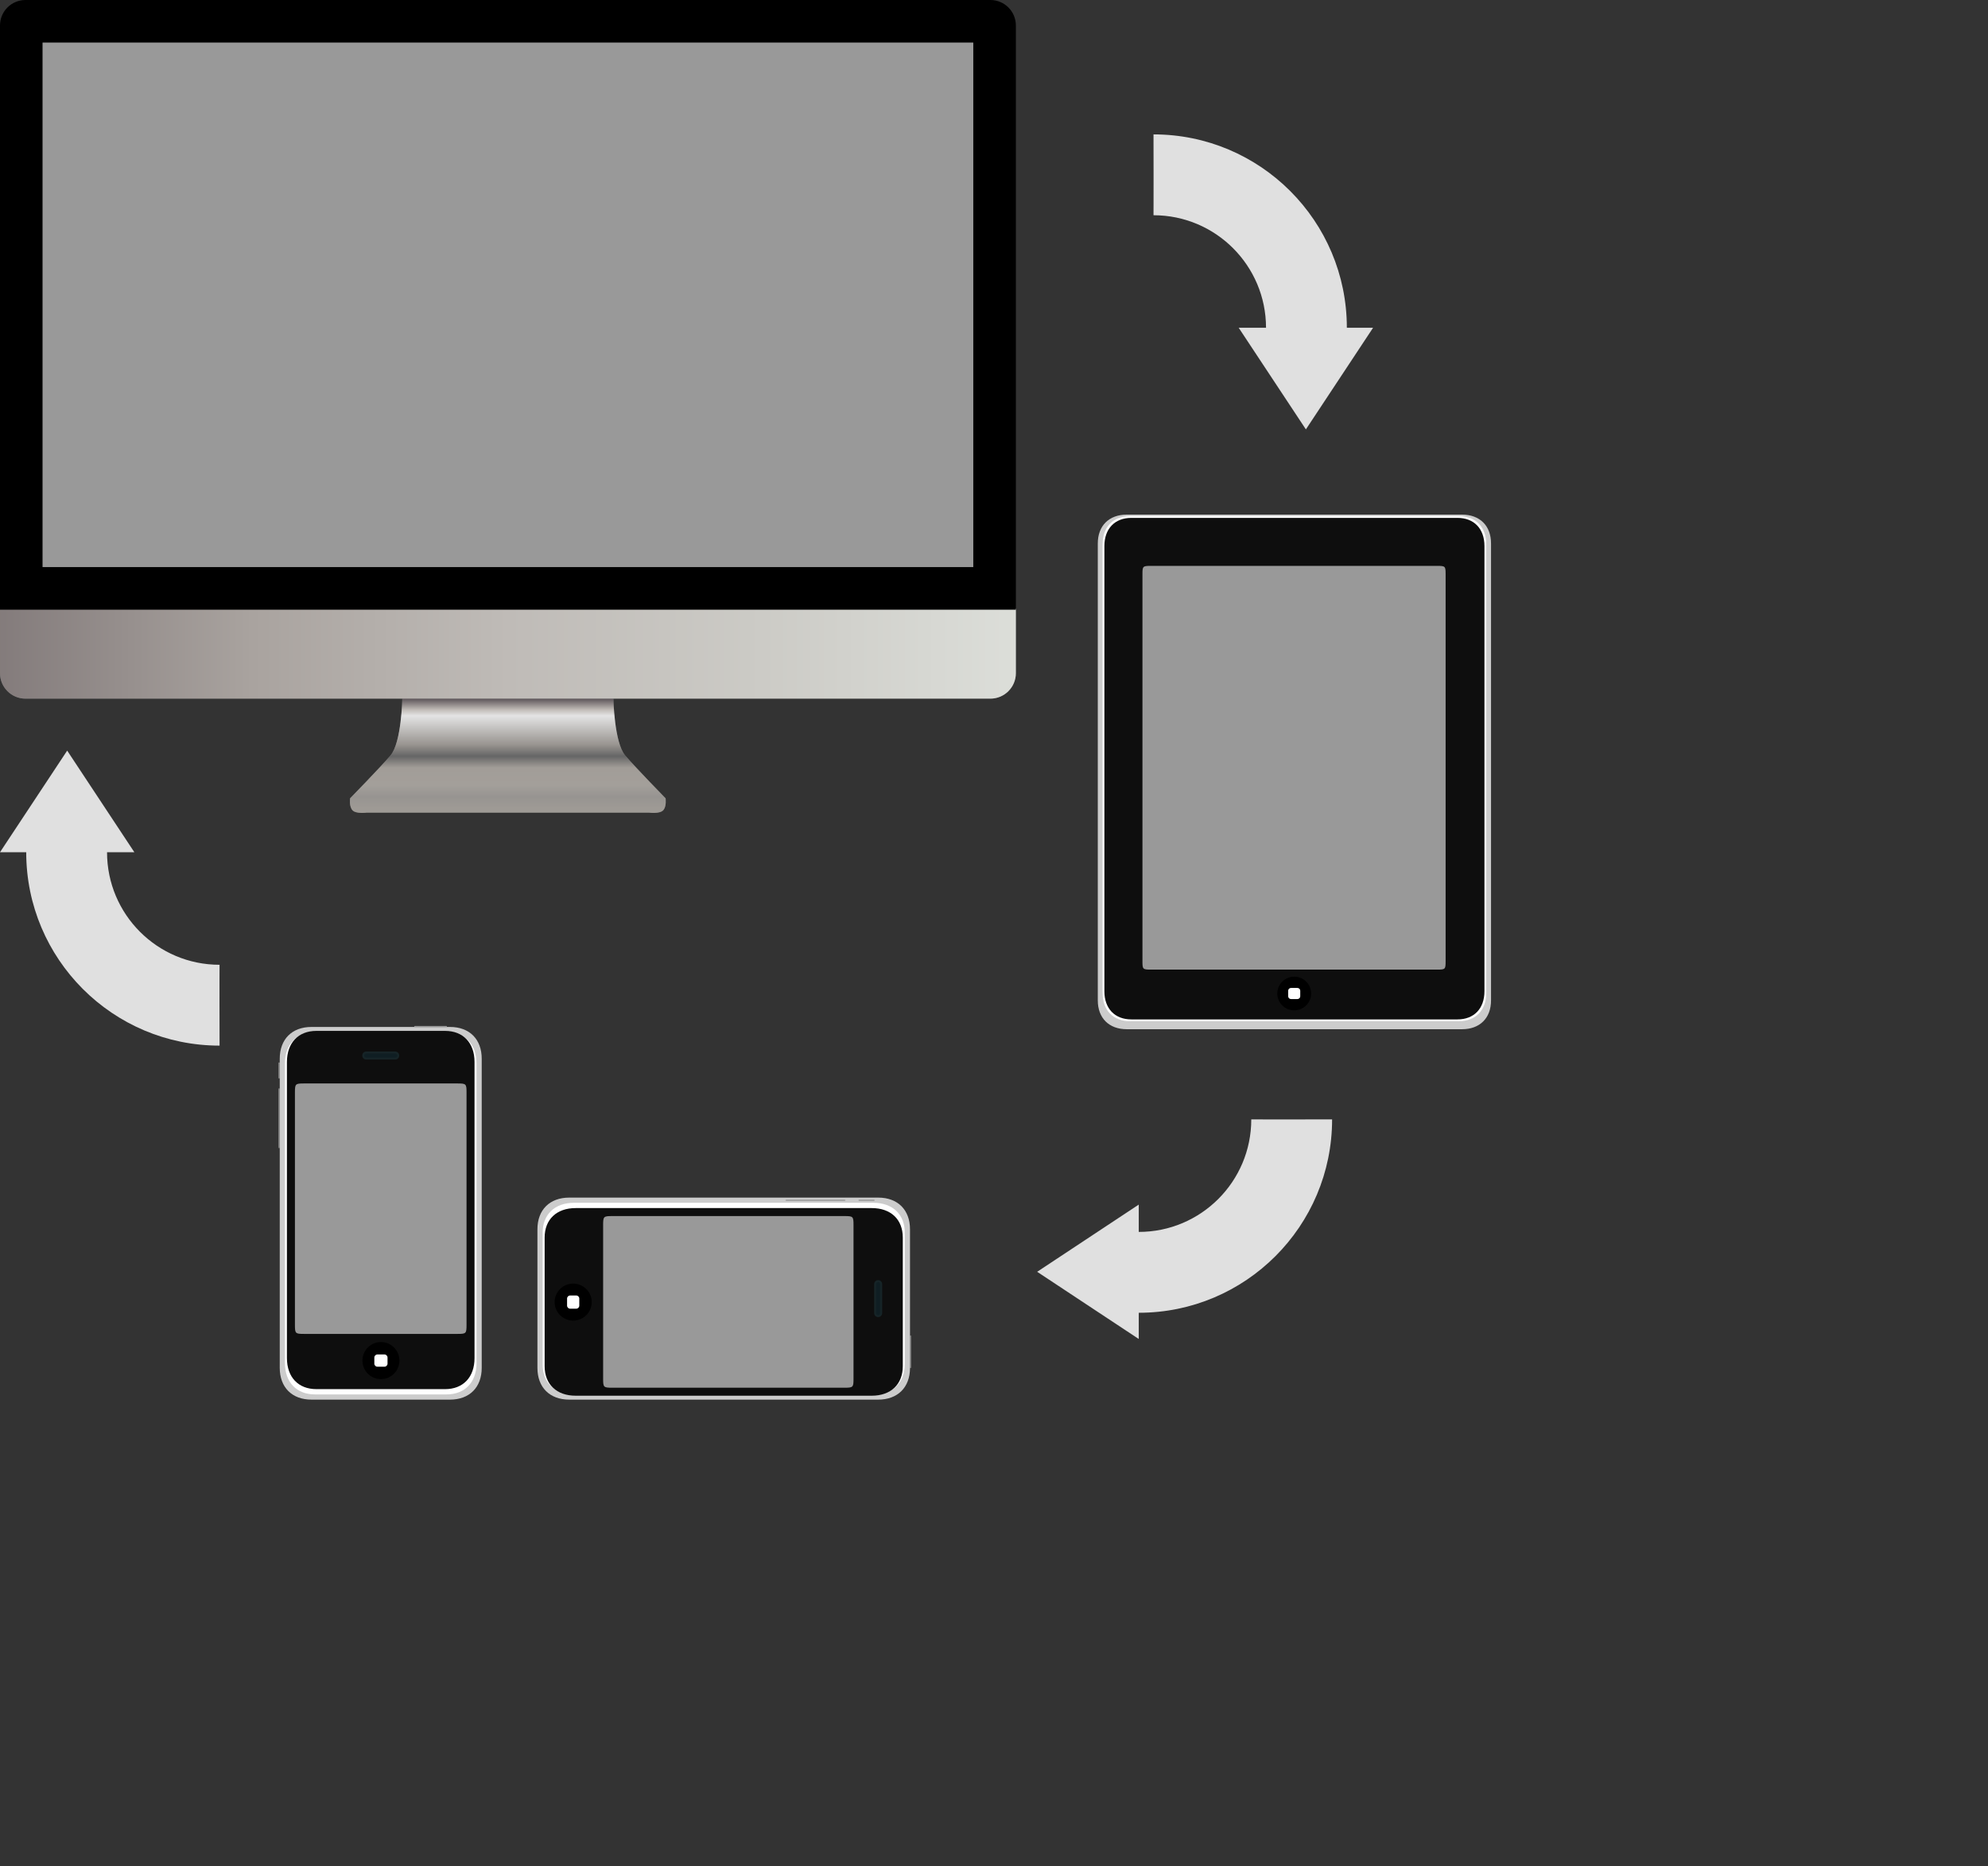 <svg 
 xmlns="http://www.w3.org/2000/svg"
 xmlns:xlink="http://www.w3.org/1999/xlink"
 width="16.051cm" height="15.064cm">
<rect width="100%" height="100%" fill="#333333" stroke="none"/>
<defs>
<linearGradient id="PSgrad_0" x1="0%" x2="0%" y1="100%" y2="0%">
  <stop offset="5%" stop-color="rgb(158,154,149)" stop-opacity="1" />
  <stop offset="15%" stop-color="rgb(151,148,145)" stop-opacity="1" />
  <stop offset="25%" stop-color="rgb(163,159,154)" stop-opacity="1" />
  <stop offset="40%" stop-color="rgb(162,157,152)" stop-opacity="1" />
  <stop offset="50%" stop-color="rgb(101,101,101)" stop-opacity="1" />
  <stop offset="60%" stop-color="rgb(152,148,144)" stop-opacity="1" />
  <stop offset="85%" stop-color="rgb(228,228,228)" stop-opacity="1" />
  <stop offset="90%" stop-color="rgb(194,189,184)" stop-opacity="1" />
  <stop offset="100%" stop-color="rgb(89,81,86)" stop-opacity="1" />
</linearGradient>
<linearGradient id="PSgrad_1" x1="0%" x2="100%" y1="0%" y2="0%">
  <stop offset="0%" stop-color="rgb(131,123,123)" stop-opacity="1" />
  <stop offset="25%" stop-color="rgb(169,163,159)" stop-opacity="1" />
  <stop offset="50%" stop-color="rgb(191,187,183)" stop-opacity="1" />
  <stop offset="75%" stop-color="rgb(204,203,198)" stop-opacity="1" />
  <stop offset="100%" stop-color="rgb(220,222,217)" stop-opacity="1" />
</linearGradient>

</defs>
<path fill-rule="evenodd"  fill="rgb(224, 224, 224)"
 d="M67.000,294.336 C48.036,294.336 32.664,278.964 32.664,260.000 L41.000,260.000 L20.500,229.000 L-0.000,260.000 L8.000,260.000 C8.000,292.585 34.415,319.000 67.000,319.000 C66.974,318.985 66.974,294.249 67.000,294.336 Z"/>
<path fill-rule="evenodd"  fill="rgb(204, 204, 204)"
 d="M85.366,323.010 C85.366,317.049 89.100,313.306 95.045,313.306 L137.321,313.306 C143.266,313.306 147.000,317.049 147.000,323.010 L147.000,417.295 C147.000,423.256 143.266,427.000 137.321,427.000 L95.045,427.000 C89.100,427.000 85.366,423.256 85.366,417.295 L85.366,323.010 Z"/>
<path fill-rule="evenodd"  fill="rgb(255, 255, 255)"
 d="M86.951,324.471 C86.951,318.589 90.493,314.895 96.132,314.895 L136.234,314.895 C141.873,314.895 145.415,318.589 145.415,324.471 L145.415,415.835 C145.415,421.716 141.873,425.411 136.234,425.411 L96.132,425.411 C90.493,425.411 86.951,421.716 86.951,415.835 L86.951,324.471 Z"/>
<path fill-rule="evenodd"  fill="rgb(14, 14, 14)"
 d="M87.560,323.976 C87.560,318.160 91.029,314.506 96.550,314.506 L135.816,314.506 C141.337,314.506 144.805,318.160 144.805,323.976 L144.805,414.329 C144.805,420.146 141.337,423.800 135.816,423.800 L96.550,423.800 C91.029,423.800 87.560,420.146 87.560,414.329 L87.560,323.976 Z"/>
<path fill-rule="evenodd"  fill="rgb(0, 0, 0)"
 d="M110.605,415.089 C110.605,411.966 113.129,409.435 116.244,409.435 C119.358,409.435 121.883,411.966 121.883,415.089 C121.883,418.212 119.358,420.743 116.244,420.743 C113.129,420.743 110.605,418.212 110.605,415.089 Z"/>
<path fill-rule="evenodd"  fill="rgb(255, 255, 255)"
 d="M114.232,414.157 C114.232,413.642 114.648,413.225 115.162,413.225 L117.326,413.225 C117.839,413.225 118.256,413.642 118.256,414.157 L118.256,416.021 C118.256,416.536 117.839,416.953 117.326,416.953 L115.162,416.953 C114.648,416.953 114.232,416.536 114.232,416.021 L114.232,414.157 Z"/>
<path fill-rule="evenodd"  fill="rgb(22, 36, 39)"
 d="M110.544,322.025 C110.544,321.349 111.076,320.802 111.733,320.802 L120.633,320.802 C121.290,320.802 121.822,321.349 121.822,322.025 L121.822,322.025 C121.822,322.700 121.290,323.247 120.633,323.247 L111.733,323.247 C111.076,323.247 110.544,322.700 110.544,322.025 L110.544,322.025 Z"/>
<path fill-rule="evenodd"  fill="rgb(15, 30, 35)"
 d="M111.153,322.025 C111.153,321.687 111.431,321.413 111.774,321.413 L120.591,321.413 C120.934,321.413 121.212,321.687 121.212,322.025 L121.212,322.025 C121.212,322.362 120.934,322.636 120.591,322.636 L111.774,322.636 C111.431,322.636 111.153,322.362 111.153,322.025 L111.153,322.025 Z"/>
<path fill-rule="evenodd"  fill="rgb(153, 153, 153)"
 d="M89.999,333.279 C89.999,330.681 90.137,330.543 92.727,330.543 L139.639,330.543 C142.229,330.543 142.367,330.681 142.367,333.279 L142.367,404.215 C142.367,406.813 142.229,406.951 139.639,406.951 L92.727,406.951 C90.137,406.951 89.999,406.813 89.999,404.215 L89.999,333.279 Z"/>
<path fill-rule="evenodd"  fill="rgb(153, 153, 153)"
 d="M126.394,313.183 C126.394,313.082 126.476,313.000 126.577,313.000 L136.209,313.000 C136.310,313.000 136.392,313.082 136.392,313.183 L136.392,313.183 C136.392,313.285 136.310,313.367 136.209,313.367 L126.577,313.367 C126.476,313.367 126.394,313.285 126.394,313.183 L126.394,313.183 Z"/>
<path fill-rule="evenodd"  fill="rgb(153, 153, 153)"
 d="M85.183,350.326 C85.082,350.326 85.000,350.176 85.000,349.990 L85.000,332.324 C85.000,332.138 85.082,331.988 85.183,331.988 L85.183,331.988 C85.284,331.988 85.366,332.138 85.366,332.324 L85.366,349.990 C85.366,350.176 85.284,350.326 85.183,350.326 L85.183,350.326 Z"/>
<path fill-rule="evenodd"  fill="rgb(153, 153, 153)"
 d="M85.183,329.015 C85.082,329.015 85.000,328.975 85.000,328.926 L85.000,324.214 C85.000,324.165 85.082,324.125 85.183,324.125 L85.183,324.125 C85.284,324.125 85.366,324.165 85.366,324.214 L85.366,328.926 C85.366,328.975 85.284,329.015 85.183,329.015 L85.183,329.015 Z"/>
<path fill-rule="evenodd"  fill="rgb(204, 204, 204)"
 d="M267.990,365.366 C273.950,365.366 277.694,369.100 277.694,375.045 L277.694,417.321 C277.694,423.266 273.950,427.000 267.990,427.000 L173.705,427.000 C167.744,427.000 164.000,423.266 164.000,417.321 L164.000,375.045 C164.000,369.100 167.744,365.366 173.705,365.366 L267.990,365.366 Z"/>
<path fill-rule="evenodd"  fill="rgb(255, 255, 255)"
 d="M266.529,366.951 C272.411,366.951 276.105,370.493 276.105,376.132 L276.105,416.234 C276.105,421.873 272.411,425.415 266.529,425.415 L175.165,425.415 C169.283,425.415 165.589,421.873 165.589,416.234 L165.589,376.132 C165.589,370.493 169.283,366.951 175.165,366.951 L266.529,366.951 Z"/>
<path fill-rule="evenodd"  fill="rgb(14, 14, 14)"
 d="M266.024,368.561 C271.840,368.561 275.494,372.029 275.494,377.550 L275.494,416.816 C275.494,422.337 271.840,425.805 266.024,425.805 L175.670,425.805 C169.854,425.805 166.200,422.337 166.200,416.816 L166.200,377.550 C166.200,372.029 169.854,368.561 175.670,368.561 L266.024,368.561 Z"/>
<path fill-rule="evenodd"  fill="rgb(0, 0, 0)"
 d="M174.911,391.605 C178.034,391.605 180.565,394.129 180.565,397.244 C180.565,400.358 178.034,402.883 174.911,402.883 C171.788,402.883 169.257,400.358 169.257,397.244 C169.257,394.129 171.788,391.605 174.911,391.605 Z"/>
<path fill-rule="evenodd"  fill="rgb(255, 255, 255)"
 d="M175.843,395.232 C176.358,395.232 176.775,395.648 176.775,396.162 L176.775,398.326 C176.775,398.839 176.358,399.256 175.843,399.256 L173.979,399.256 C173.464,399.256 173.047,398.839 173.047,398.326 L173.047,396.162 C173.047,395.648 173.464,395.232 173.979,395.232 L175.843,395.232 Z"/>
<path fill-rule="evenodd"  fill="rgb(22, 36, 39)"
 d="M267.975,390.544 C268.651,390.544 269.198,391.076 269.198,391.733 L269.198,400.633 C269.198,401.290 268.651,401.822 267.975,401.822 L267.975,401.822 C267.300,401.822 266.753,401.290 266.753,400.633 L266.753,391.733 C266.753,391.076 267.300,390.544 267.975,390.544 L267.975,390.544 Z"/>
<path fill-rule="evenodd"  fill="rgb(15, 30, 35)"
 d="M267.975,391.153 C268.313,391.153 268.587,391.431 268.587,391.774 L268.587,400.591 C268.587,400.934 268.313,401.212 267.975,401.212 L267.975,401.212 C267.638,401.212 267.364,400.934 267.364,400.591 L267.364,391.774 C267.364,391.431 267.638,391.153 267.975,391.153 L267.975,391.153 Z"/>
<path fill-rule="evenodd"  fill="rgb(153, 153, 153)"
 d="M257.721,370.999 C260.319,370.999 260.457,371.136 260.457,373.727 L260.457,420.639 C260.457,423.229 260.319,423.367 257.721,423.367 L186.785,423.367 C184.187,423.367 184.049,423.229 184.049,420.639 L184.049,373.727 C184.049,371.136 184.187,370.999 186.785,370.999 L257.721,370.999 Z"/>
<path fill-rule="evenodd"  fill="rgb(153, 153, 153)"
 d="M277.817,407.394 C277.918,407.394 278.000,407.476 278.000,407.577 L278.000,417.209 C278.000,417.310 277.918,417.392 277.817,417.392 L277.817,417.392 C277.715,417.392 277.633,417.310 277.633,417.209 L277.633,407.577 C277.633,407.476 277.715,407.394 277.817,407.394 L277.817,407.394 Z"/>
<path fill-rule="evenodd"  fill="rgb(153, 153, 153)"
 d="M239.674,366.183 C239.674,366.082 239.824,366.000 240.009,366.000 L257.676,366.000 C257.862,366.000 258.012,366.082 258.012,366.183 L258.012,366.183 C258.012,366.284 257.862,366.366 257.676,366.366 L240.009,366.366 C239.824,366.366 239.674,366.284 239.674,366.183 L239.674,366.183 Z"/>
<path fill-rule="evenodd"  fill="rgb(153, 153, 153)"
 d="M261.985,366.183 C261.985,366.082 262.025,366.000 262.074,366.000 L266.786,366.000 C266.835,366.000 266.875,366.082 266.875,366.183 L266.875,366.183 C266.875,366.284 266.835,366.366 266.786,366.366 L262.074,366.366 C262.025,366.366 261.985,366.284 261.985,366.183 L261.985,366.183 Z"/>
<path fill-rule="evenodd"  fill="rgb(224, 224, 224)"
 d="M381.836,341.500 C381.836,360.463 366.464,375.836 347.500,375.836 L347.500,367.500 L316.500,388.000 L347.500,408.500 L347.500,400.500 C380.085,400.500 406.500,374.085 406.500,341.500 C406.485,341.526 381.749,341.526 381.836,341.500 Z"/>
<path fill-rule="evenodd"  fill="rgb(204, 204, 204)"
 d="M335.000,165.806 C335.000,160.397 338.419,157.000 343.862,157.000 L446.138,157.000 C451.581,157.000 455.000,160.397 455.000,165.806 L455.000,305.194 C455.000,310.602 451.581,314.000 446.138,314.000 L343.862,314.000 C338.419,314.000 335.000,310.602 335.000,305.194 L335.000,165.806 Z"/>
<path fill-rule="evenodd"  fill="rgb(255, 255, 255)"
 d="M336.451,166.131 C336.451,160.794 339.694,157.442 344.857,157.442 L445.143,157.442 C450.306,157.442 453.549,160.794 453.549,166.131 L453.549,302.869 C453.549,308.206 450.306,311.558 445.143,311.558 L344.857,311.558 C339.694,311.558 336.451,308.206 336.451,302.869 L336.451,166.131 Z"/>
<path fill-rule="evenodd"  fill="rgb(14, 14, 14)"
 d="M337.009,166.590 C337.009,161.312 340.185,157.997 345.240,157.997 L444.760,157.997 C449.815,157.997 452.991,161.312 452.991,166.590 L452.991,302.410 C452.991,307.688 449.815,311.003 444.760,311.003 L345.240,311.003 C340.185,311.003 337.009,307.688 337.009,302.410 L337.009,166.590 Z"/>
<path fill-rule="evenodd"  fill="rgb(0, 0, 0)"
 d="M389.775,303.099 C389.775,300.265 392.087,297.968 394.938,297.968 C397.790,297.968 400.102,300.265 400.102,303.099 C400.102,305.933 397.790,308.230 394.938,308.230 C392.087,308.230 389.775,305.933 389.775,303.099 Z"/>
<path fill-rule="evenodd"  fill="rgb(255, 255, 255)"
 d="M393.097,302.253 C393.097,301.786 393.478,301.407 393.948,301.407 L395.929,301.407 C396.399,301.407 396.780,301.786 396.780,302.253 L396.780,303.945 C396.780,304.412 396.399,304.791 395.929,304.791 L393.948,304.791 C393.478,304.791 393.097,304.412 393.097,303.945 L393.097,302.253 Z"/>
<path fill-rule="evenodd"  fill="rgb(153, 153, 153)"
 d="M348.625,175.124 C348.625,172.767 348.751,172.642 351.123,172.642 L438.643,172.642 C441.015,172.642 441.140,172.767 441.140,175.124 L441.140,293.324 C441.140,295.681 441.015,295.807 438.643,295.807 L351.123,295.807 C348.751,295.807 348.625,295.681 348.625,293.324 L348.625,175.124 Z"/>
<path fill-rule="evenodd"  fill="rgb(224, 224, 224)"
 d="M352.000,65.664 C370.963,65.664 386.336,81.036 386.336,100.000 L378.000,100.000 L398.500,131.000 L419.000,100.000 L411.000,100.000 C411.000,67.415 384.585,41.000 352.000,41.000 C352.026,41.015 352.026,65.751 352.000,65.664 Z"/>
<path fill-rule="evenodd"  fill="rgb(102, 102, 102)"
 d="M122.769,213.067 C122.769,213.067 122.525,226.566 119.147,230.490 C115.770,234.414 106.834,243.557 106.834,243.557 C106.834,243.557 106.479,246.003 107.558,247.187 C108.637,248.371 111.904,247.913 111.904,247.913 L198.040,247.913 C198.040,247.913 201.307,248.371 202.386,247.187 C203.465,246.003 203.110,243.557 203.110,243.557 C203.110,243.557 194.174,234.414 190.797,230.490 C187.419,226.566 187.175,213.067 187.175,213.067 L122.769,213.067 Z"/>
<path fill="url(#PSgrad_0)"
 d="M122.769,213.067 C122.769,213.067 122.525,226.566 119.147,230.490 C115.770,234.414 106.834,243.557 106.834,243.557 C106.834,243.557 106.479,246.003 107.558,247.187 C108.637,248.371 111.904,247.913 111.904,247.913 L198.040,247.913 C198.040,247.913 201.307,248.371 202.386,247.187 C203.465,246.003 203.110,243.557 203.110,243.557 C203.110,243.557 194.174,234.414 190.797,230.490 C187.419,226.566 187.175,213.067 187.175,213.067 L122.769,213.067 Z"/>
<path fill-rule="evenodd"  fill="rgb(102, 102, 102)"
 d="M-0.000,205.372 L-0.000,185.670 L310.000,185.670 L310.000,205.372 C310.000,209.664 306.514,213.144 302.214,213.144 L7.786,213.144 C3.486,213.144 -0.000,209.664 -0.000,205.372 Z"/>
<path fill="url(#PSgrad_1)"
 d="M-0.000,205.372 L-0.000,185.670 L310.000,185.670 L310.000,205.372 C310.000,209.664 306.514,213.144 302.214,213.144 L7.786,213.144 C3.486,213.144 -0.000,209.664 -0.000,205.372 Z"/>
<path fill-rule="evenodd"  fill="rgb(0, 0, 0)"
 d="M297.000,173.000 L13.000,173.000 L13.000,13.000 L297.000,13.000 L297.000,173.000 ZM-0.000,186.000 L310.000,186.000 L310.000,7.764 C310.000,3.476 306.514,-0.000 302.214,-0.000 L7.786,-0.000 C3.486,-0.000 -0.000,3.476 -0.000,7.764 L-0.000,186.000 Z"/>
<path fill-rule="evenodd"  fill="rgb(153, 153, 153)"
 d="M13.000,13.000 L297.000,13.000 L297.000,173.000 L13.000,173.000 L13.000,13.000 Z"/>
</svg>